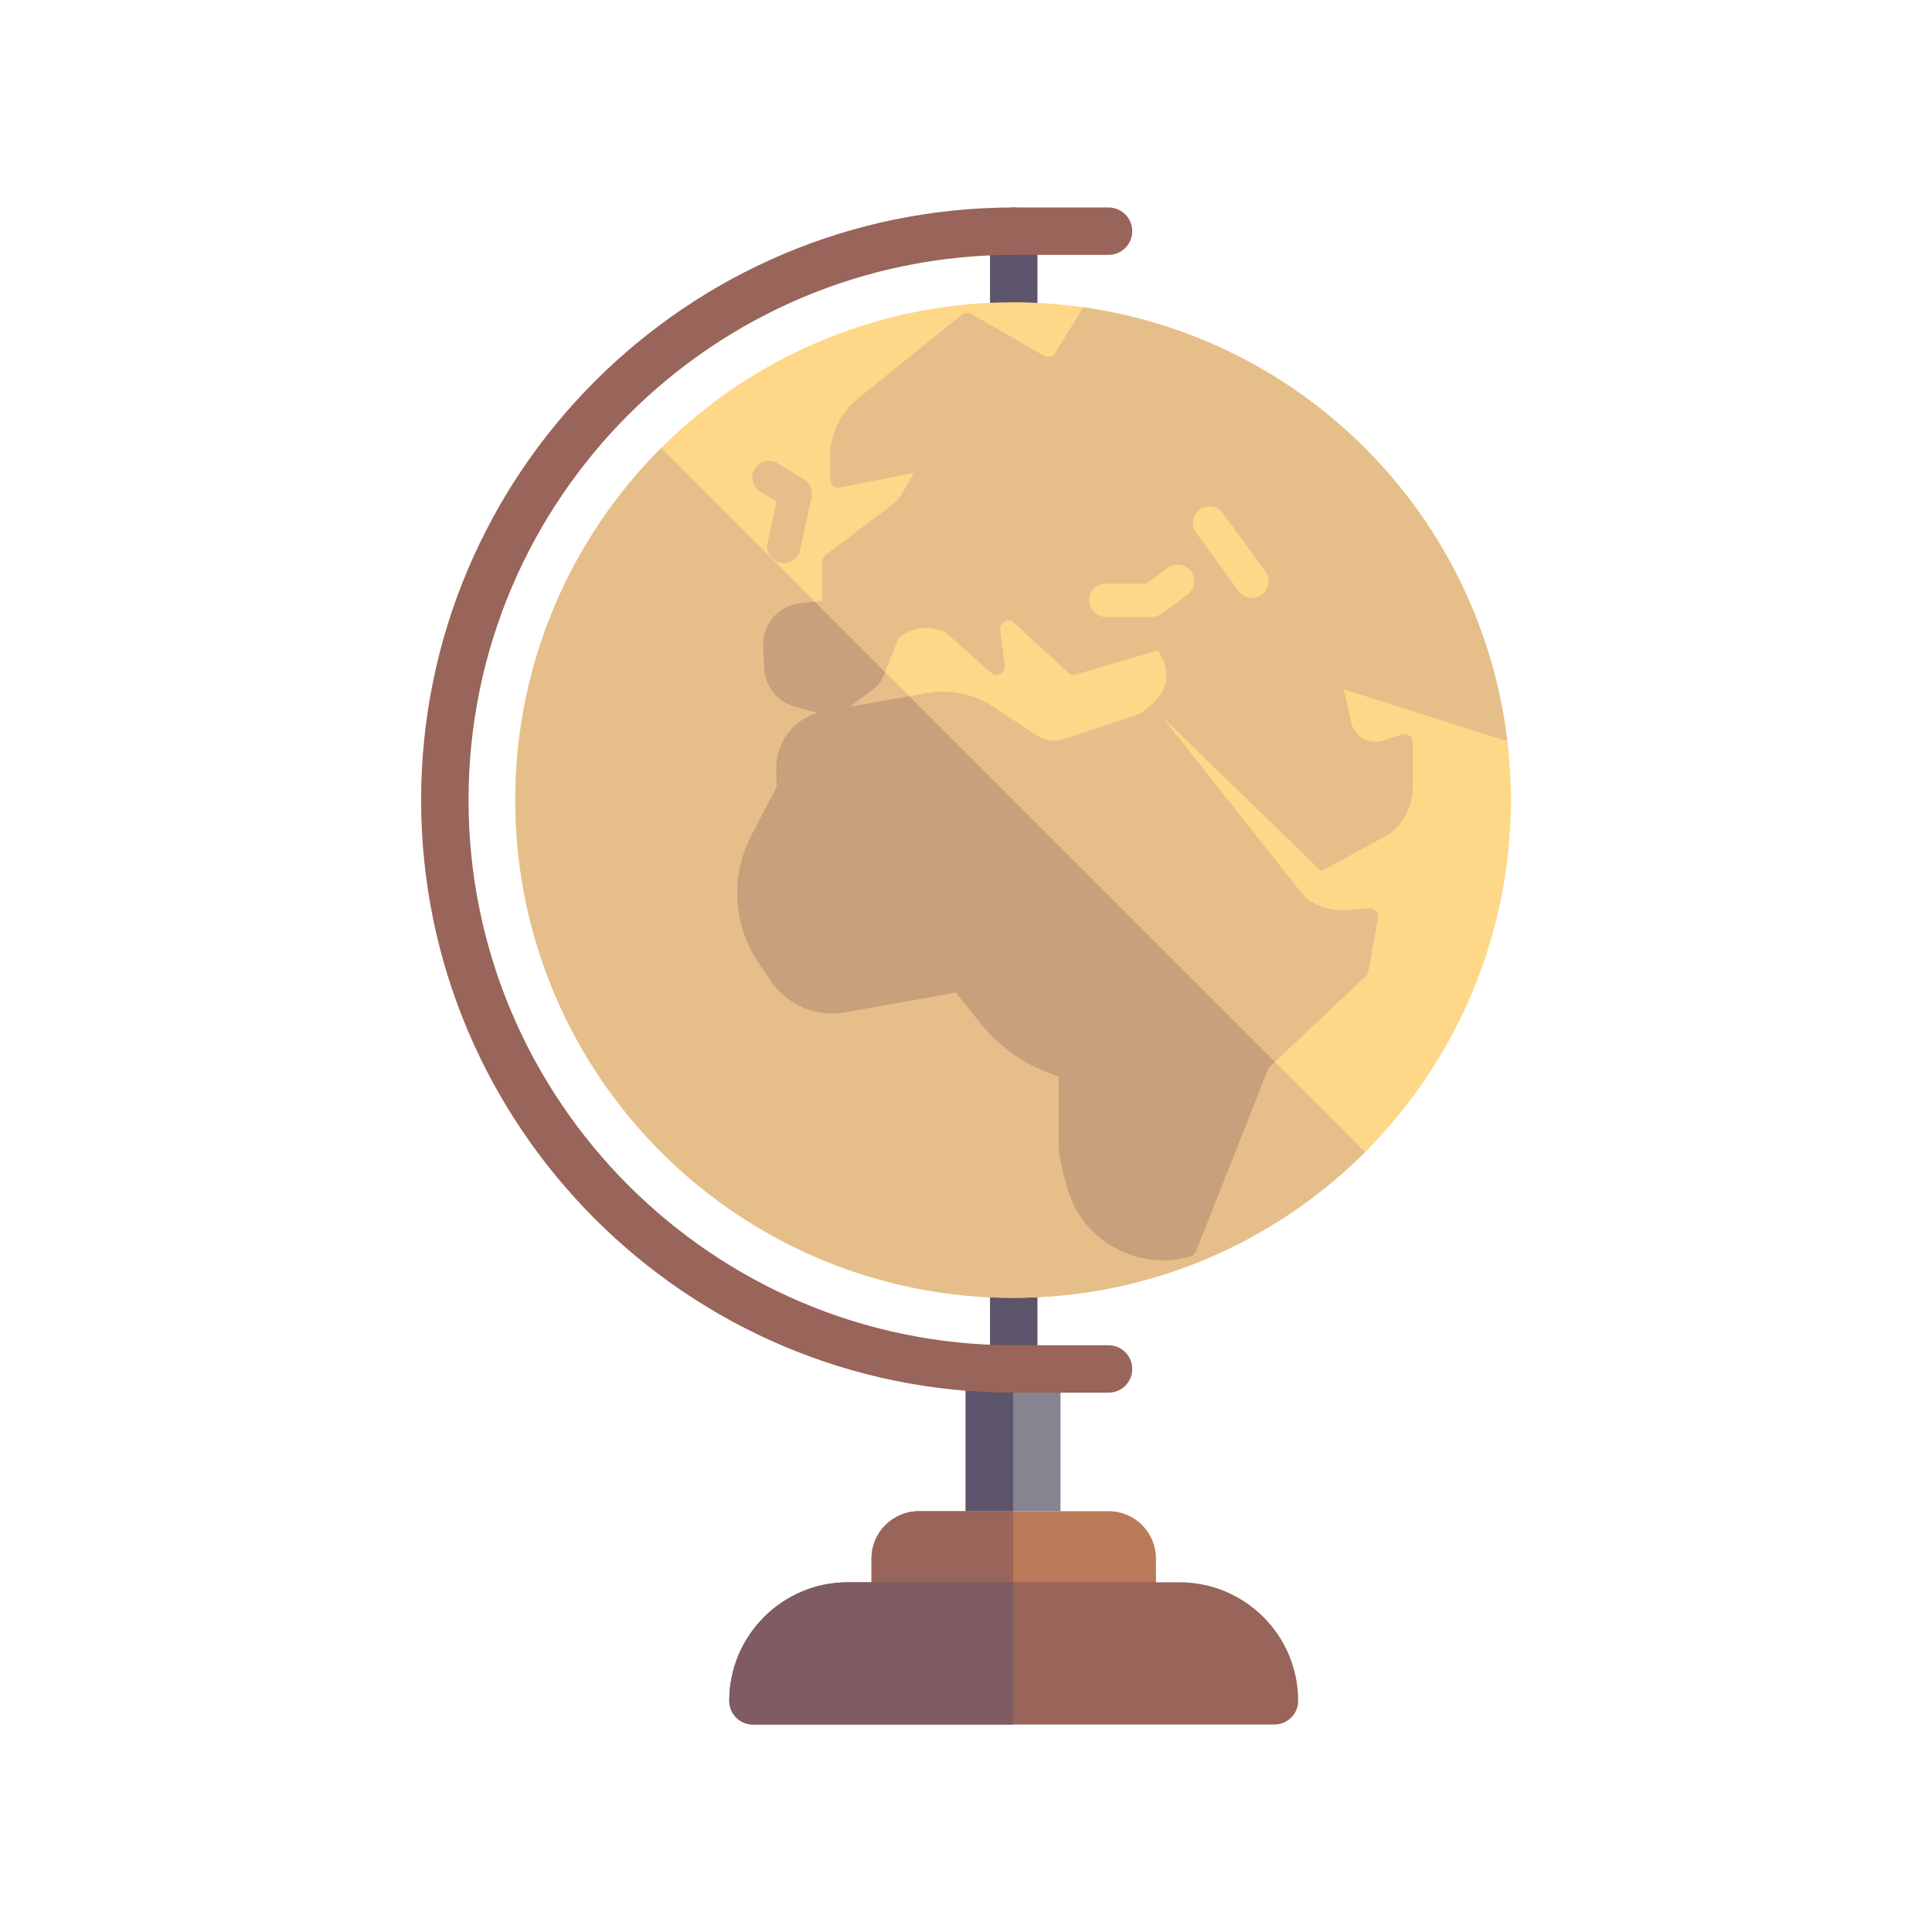 <?xml version="1.0" encoding="utf-8"?>
<!-- Generator: Adobe Illustrator 16.0.0, SVG Export Plug-In . SVG Version: 6.00 Build 0)  -->
<!DOCTYPE svg PUBLIC "-//W3C//DTD SVG 1.1//EN" "http://www.w3.org/Graphics/SVG/1.1/DTD/svg11.dtd">
<svg version="1.1" id="Layer_1" xmlns="http://www.w3.org/2000/svg" xmlns:xlink="http://www.w3.org/1999/xlink" x="0px" y="0px"
	 width="350px" height="350px" viewBox="0 0 350 350" enable-background="new 0 0 350 350" xml:space="preserve">
<g>
	<g>
		<rect x="174.941" y="248" fill="#868491" width="17.177" height="25.766"/>
	</g>
	<g>
		<rect x="174.941" y="248" fill="#5C546A" width="8.589" height="25.766"/>
	</g>
	<g>
		<path fill="#BA7958" d="M157.882,290.941v-8.588c0-4.743,3.845-8.588,8.588-8.588h34.354c4.743,0,8.588,3.845,8.588,8.588v8.588"
			/>
	</g>
	<g>
		<path fill="#996459" d="M183.53,273.766h-17.06c-4.743,0-8.588,3.845-8.588,8.588v8.588h25.648V273.766z"/>
	</g>
	<g>
		<g>
			<path fill="#5C546A" d="M183.646,63.353c-2.373,0-4.294-1.923-4.294-4.294V41.882c0-2.372,1.921-4.294,4.294-4.294
				c2.374,0,4.294,1.923,4.294,4.294v17.176C187.94,61.43,186.021,63.353,183.646,63.353z"/>
		</g>
	</g>
	<g>
		<g>
			<path fill="#5C546A" d="M183.646,252.295c-2.373,0-4.294-1.924-4.294-4.295v-17.176c0-2.371,1.921-4.295,4.294-4.295
				c2.374,0,4.294,1.924,4.294,4.295V248C187.94,250.371,186.021,252.295,183.646,252.295z"/>
		</g>
	</g>
	<g>
		<path fill="#996459" d="M213.706,286.647h-60.118c-11.838,0-21.471,9.633-21.471,21.471c0,2.371,1.92,4.294,4.294,4.294h94.47
			c2.374,0,4.295-1.923,4.295-4.294C235.177,296.28,225.544,286.647,213.706,286.647z"/>
	</g>
	<g>
		<circle fill="#FFD788" cx="183.53" cy="144.941" r="90.177"/>
	</g>
	<g>
		<path fill="#E6BE8A" d="M183.53,235.118c24.901,0,47.445-10.094,63.765-26.412l-127.53-127.53
			c-16.319,16.319-26.413,38.863-26.413,63.765C93.353,194.744,133.727,235.118,183.53,235.118z"/>
	</g>
	<g>
		<g>
			<path fill="#E6BE8A" d="M273.037,134.11c-4.853-40.512-36.545-72.756-76.798-78.438l-5.036,8.204
				c-0.193,0.356-0.521,0.613-0.91,0.723c-0.396,0.106-0.804,0.058-1.157-0.145l-13.177-7.59c-0.54-0.31-1.212-0.257-1.693,0.132
				l-18.822,15.181c-3.202,2.582-5.037,6.418-5.037,10.528v4.12c0,0.45,0.2,0.875,0.549,1.161c0.346,0.285,0.804,0.397,1.245,0.314
				l13.359-2.622l-2.058,3.589c-0.505,0.887-1.174,1.647-1.99,2.262l-11.95,9.02c-0.378,0.284-0.599,0.728-0.599,1.199v7.104
				l-4.003,0.426c-3.978,0.421-6.925,3.881-6.711,7.874l0.217,4.018c0.173,3.224,2.378,5.972,5.49,6.837l4.083,1.136
				c-4.471,1.361-7.523,5.5-7.418,10.29l0.067,3.099l-4.6,8.872c-3.795,7.315-3.302,16.108,1.292,22.948l2.187,3.256
				c2.991,4.454,8.352,6.728,13.606,5.777l19.979-3.567l4.65,5.761c3.15,3.897,7.285,6.909,11.965,8.709l2.031,0.781v12.546
				c0,1.365,0.493,3.817,1.51,7.498c1.282,4.647,4.312,8.507,8.529,10.872c2.742,1.538,5.766,2.32,8.822,2.32
				c1.676,0,3.362-0.234,5.022-0.712c0.449-0.127,0.813-0.457,0.982-0.891l13.159-33.265l17.613-16.595
				c0.235-0.22,0.391-0.509,0.449-0.824l1.755-9.675c0.082-0.456-0.05-0.925-0.357-1.271c-0.312-0.346-0.764-0.518-1.224-0.497
				l-4.269,0.292c-2.777,0.192-5.41-0.709-7.453-2.41l-25.753-32.545l28.771,27.912l12.311-6.716
				c2.666-1.975,4.257-5.136,4.257-8.454v-8.167c0-0.483-0.231-0.937-0.622-1.218c-0.394-0.286-0.893-0.362-1.354-0.208
				l-3.343,1.107c-1.222,0.404-2.513,0.279-3.634-0.355c-1.121-0.636-1.896-1.676-2.182-2.934l-1.351-6.003l28.958,9.203
				C272.605,134.141,272.823,134.137,273.037,134.11z M209.124,127.098l-2.322,2.097l-13.885,4.642
				c-1.754,0.586-3.682,0.333-5.224-0.688l-7.718-5.11c-2.733-1.808-5.887-2.749-9.106-2.749c-0.963,0-1.932,0.085-2.894,0.255
				l-14.005,2.472l4.153-3.101c0.89-0.664,1.577-1.562,1.988-2.593l2.616-6.57c2.356-2.182,5.806-2.626,8.618-1.141l8.181,7.253
				c0.467,0.416,1.146,0.496,1.696,0.206c0.556-0.291,0.87-0.894,0.793-1.514l-0.848-6.691c0.041-0.884,0.722-1.231,0.928-1.317
				c0.205-0.086,0.933-0.32,1.588,0.28l9.854,9.019c0.39,0.357,0.938,0.483,1.446,0.333l14.67-4.354
				c1.048,1.192,1.641,2.734,1.649,4.341C211.307,124.045,210.516,125.842,209.124,127.098z M215.127,107.713l-4.679,3.459
				c-0.517,0.382-1.146,0.588-1.788,0.588h-8.349c-1.661,0-3.006-1.346-3.006-3.006s1.345-3.006,3.006-3.006h7.359l3.881-2.871
				c1.336-0.988,3.223-0.703,4.203,0.629C216.744,104.844,216.462,106.726,215.127,107.713z M228.574,107.726
				c-0.534,0.389-1.153,0.577-1.768,0.577c-0.927,0-1.843-0.428-2.43-1.234l-7.694-10.553c-0.981-1.342-0.685-3.224,0.657-4.201
				c1.341-0.979,3.22-0.681,4.198,0.658l7.693,10.553C230.212,104.866,229.916,106.748,228.574,107.726z"/>
		</g>
	</g>
	<g>
		<g>
			<g>
				<path fill="#E6BE8A" d="M141.984,102c-0.217,0-0.434-0.022-0.655-0.072c-1.621-0.36-2.642-1.965-2.284-3.586l1.661-7.477
					l-2.98-1.829c-1.415-0.867-1.858-2.72-0.989-4.135c0.872-1.417,2.721-1.861,4.136-0.987l4.805,2.95
					c1.092,0.671,1.638,1.961,1.362,3.213l-2.125,9.568C144.605,101.047,143.361,102,141.984,102z"/>
			</g>
		</g>
	</g>
	<g>
		<path fill="#C9A07C" d="M164.71,126.121l-10.74,1.896l4.152-3.101c0.89-0.664,1.578-1.562,1.989-2.594l0.228-0.572l-12.751-12.751
			l-2.63,0.279c-3.978,0.421-6.925,3.881-6.71,7.875l0.217,4.018c0.173,3.224,2.378,5.972,5.49,6.838l4.083,1.136
			c-4.471,1.36-7.524,5.501-7.418,10.291l0.067,3.098l-4.6,8.872c-3.795,7.315-3.302,16.108,1.292,22.948l2.187,3.257
			c2.991,4.453,8.352,6.727,13.606,5.777l19.979-3.567l4.65,5.76c3.149,3.897,7.285,6.909,11.965,8.709l2.03,0.781v12.547
			c0,1.365,0.494,3.817,1.51,7.498c1.282,4.646,4.313,8.508,8.529,10.871c2.742,1.539,5.766,2.321,8.822,2.321
			c1.676,0,3.363-0.235,5.022-0.712c0.449-0.127,0.813-0.458,0.982-0.892l13.16-33.264l1.137-1.07L164.71,126.121z"/>
	</g>
	<g>
		<g>
			<path fill="#996459" d="M200.823,252.295h-17.177c-59.195,0-107.353-48.159-107.353-107.354S124.452,37.587,183.646,37.587
				h17.177c2.374,0,4.294,1.923,4.294,4.294c0,2.371-1.92,4.294-4.294,4.294h-17.177c-54.461,0-98.765,44.306-98.765,98.765
				c0,54.459,44.304,98.765,98.765,98.765h17.177c2.374,0,4.294,1.924,4.294,4.294C205.117,250.371,203.197,252.295,200.823,252.295
				z"/>
		</g>
	</g>
	<g>
		<path fill="#7E5C62" d="M183.53,286.647h-29.942c-11.838,0-21.471,9.633-21.471,21.471c0,2.371,1.92,4.294,4.294,4.294h47.119
			V286.647z"/>
	</g>
</g>
</svg>

